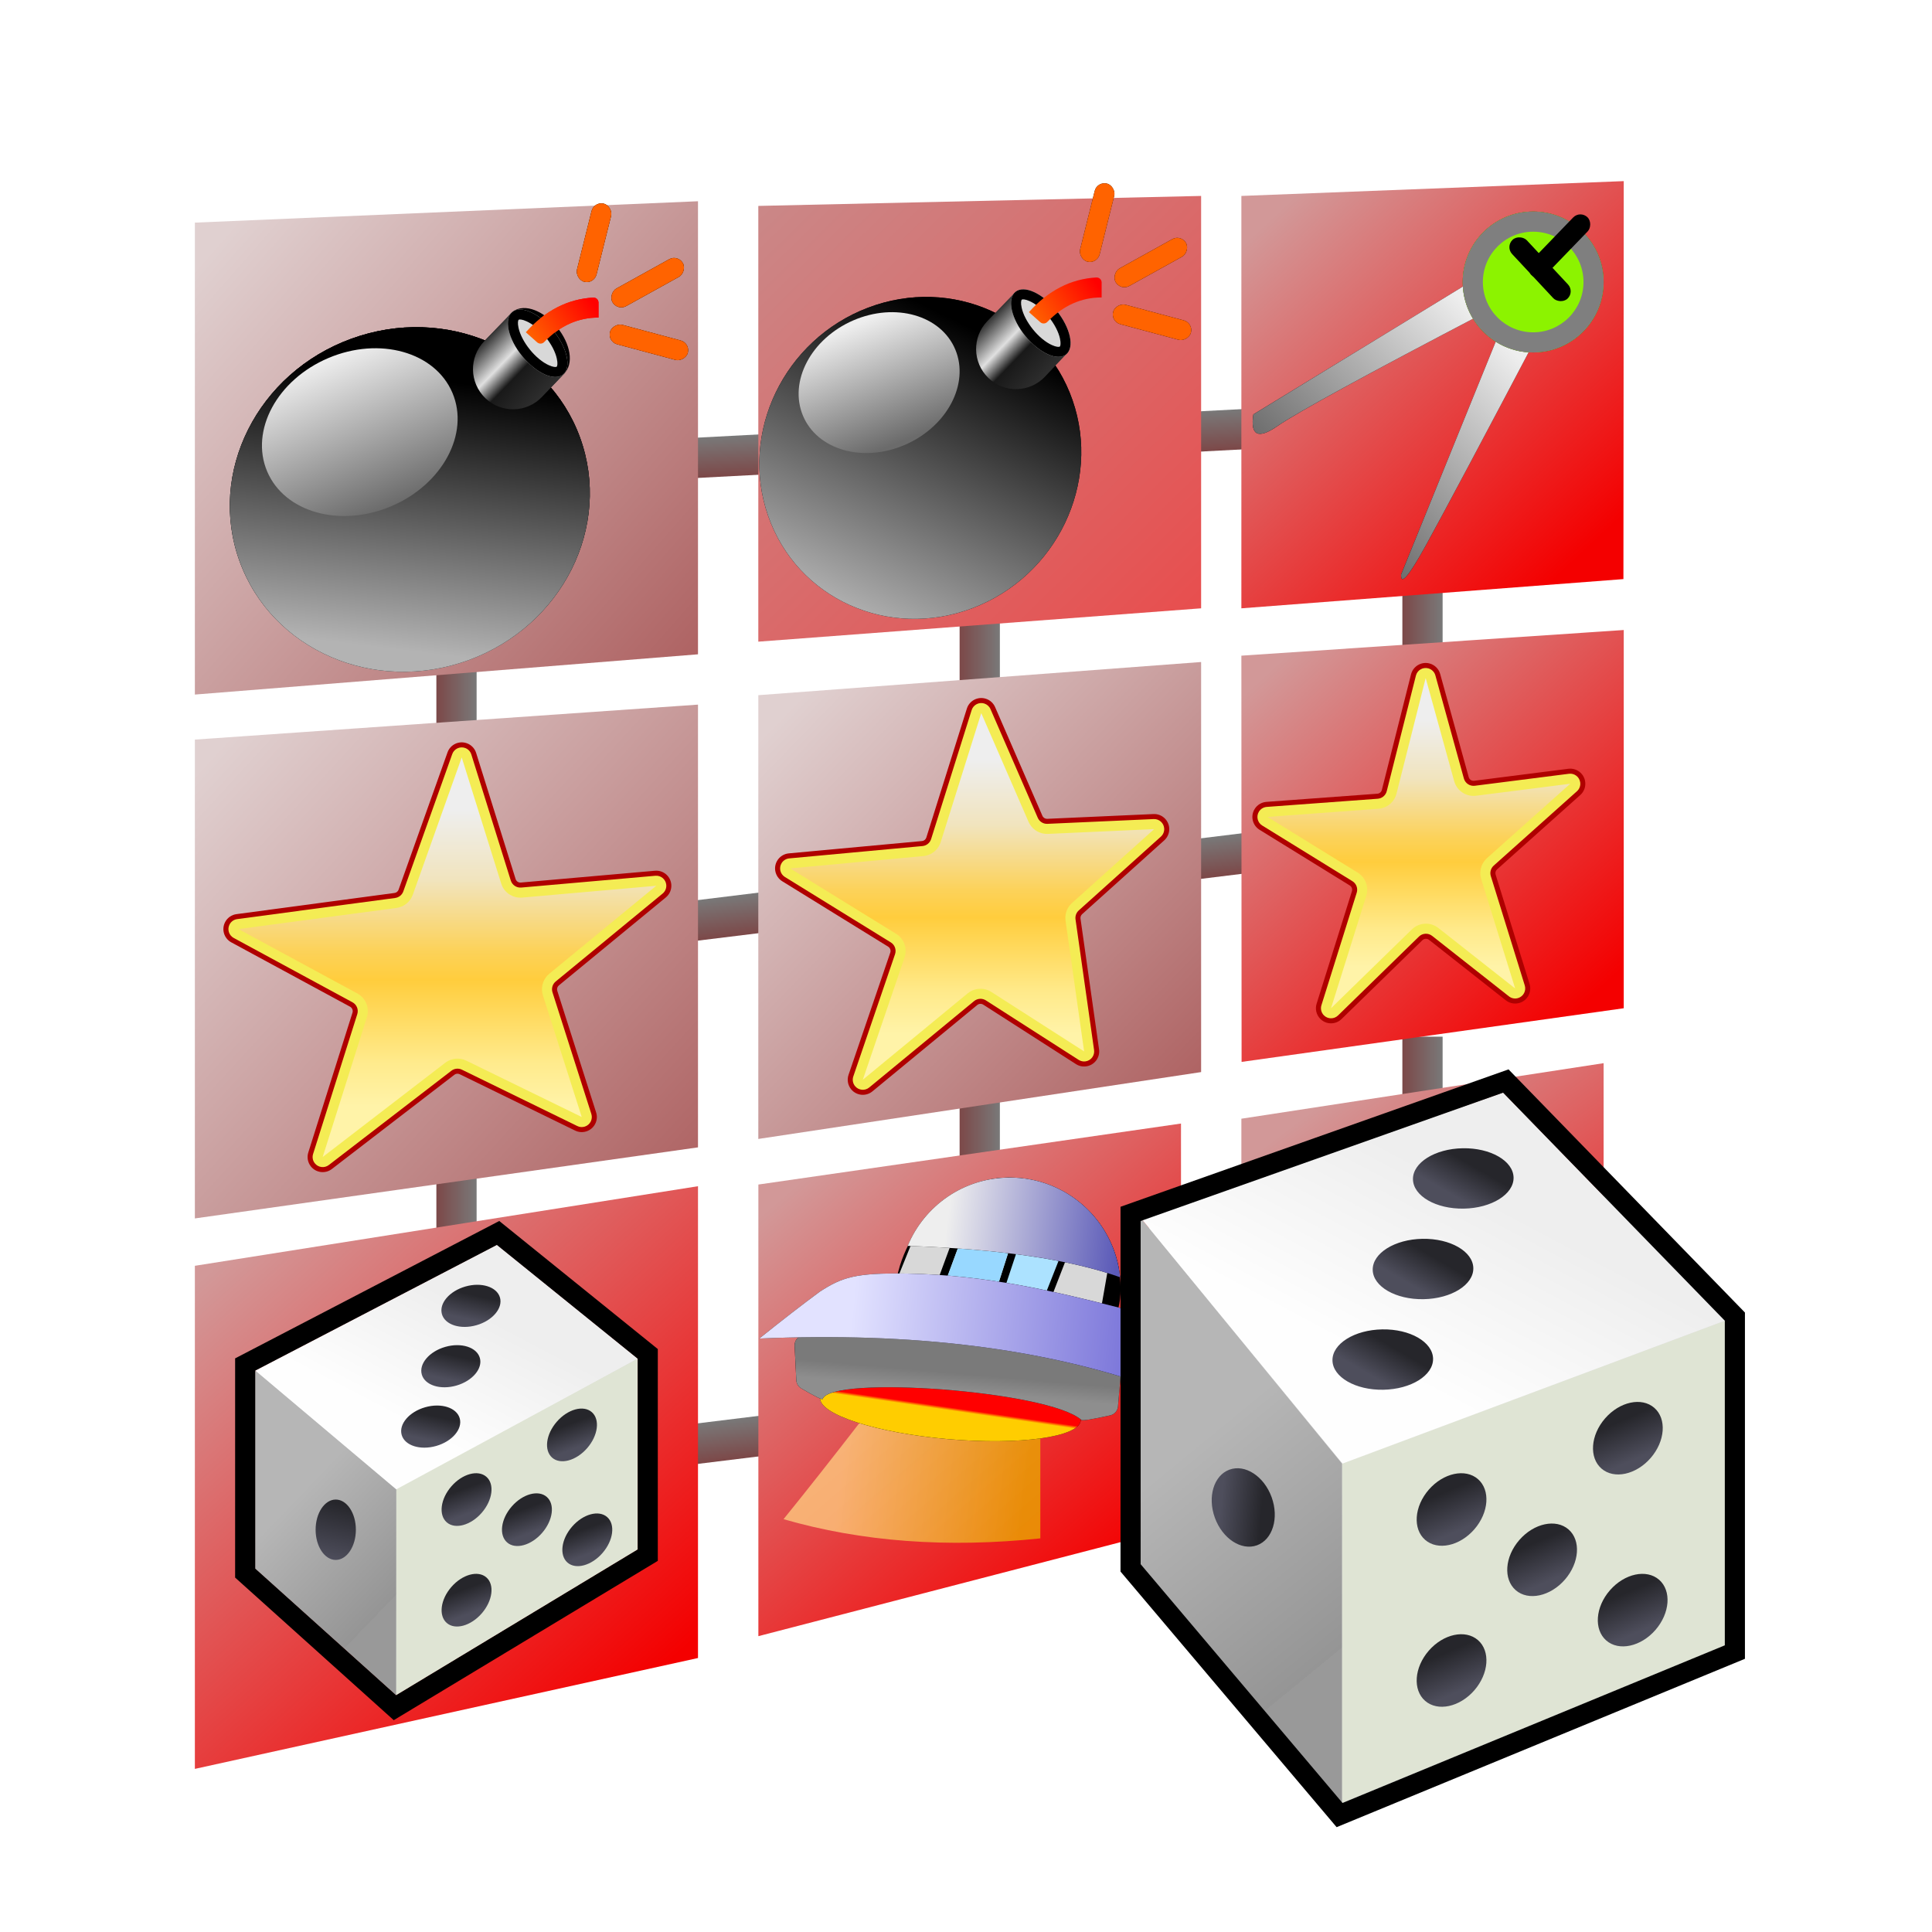 <svg xmlns="http://www.w3.org/2000/svg" width="96" height="96" viewBox="0 0 96 96">
  <defs>
    <filter id="com.apps.jag-a" width="130.9%" height="129.3%" x="-15.4%" y="-14.7%" filterUnits="objectBoundingBox">
      <feOffset dy="2" in="SourceAlpha" result="shadowOffsetOuter1"/>
      <feGaussianBlur in="shadowOffsetOuter1" result="shadowBlurOuter1" stdDeviation="2"/>
      <feColorMatrix in="shadowBlurOuter1" result="shadowMatrixOuter1" values="0 0 0 0 0   0 0 0 0 0   0 0 0 0 0  0 0 0 0.2 0"/>
      <feMerge>
        <feMergeNode in="shadowMatrixOuter1"/>
        <feMergeNode in="SourceGraphic"/>
      </feMerge>
    </filter>
    <linearGradient id="com.apps.jag-b" x1="100%" x2="0%" y1="50%" y2="50%">
      <stop offset="0%" stop-color="#797979"/>
      <stop offset="100%" stop-color="#7C4848"/>
    </linearGradient>
    <linearGradient id="com.apps.jag-c" x1="100%" x2="0%" y1="50%" y2="50%">
      <stop offset="0%" stop-color="#797979"/>
      <stop offset="100%" stop-color="#7C4848"/>
    </linearGradient>
    <linearGradient id="com.apps.jag-d" x1="4.788%" x2="100%" y1="7.787%" y2="90.044%">
      <stop offset="0%" stop-color="#E0D0D0"/>
      <stop offset="100%" stop-color="#AF6464"/>
    </linearGradient>
    <linearGradient id="com.apps.jag-e" x1="6.647%" x2="97.944%" y1="6.09%" y2="91.653%">
      <stop offset="0%" stop-color="#E0D0D0"/>
      <stop offset="100%" stop-color="#AF6464"/>
    </linearGradient>
    <linearGradient id="com.apps.jag-f" x1="12.721%" x2="80.052%" y1="6.808%" y2="92.955%">
      <stop offset="0%" stop-color="#D29898"/>
      <stop offset="100%" stop-color="#F40000"/>
    </linearGradient>
    <linearGradient id="com.apps.jag-g" x1="16.016%" x2="77.396%" y1="6.808%" y2="92.955%">
      <stop offset="0%" stop-color="#D29898"/>
      <stop offset="100%" stop-color="#F40000"/>
    </linearGradient>
    <linearGradient id="com.apps.jag-h" x1="24.337%" x2="70.688%" y1="6.808%" y2="92.955%">
      <stop offset="0%" stop-color="#D29898"/>
      <stop offset="100%" stop-color="#F40000"/>
    </linearGradient>
    <linearGradient id="com.apps.jag-i" x1=".654%" x2="99.346%" y1="0%" y2="100%">
      <stop offset="0%" stop-color="#CA8888"/>
      <stop offset="100%" stop-color="#E94C4C"/>
    </linearGradient>
    <linearGradient id="com.apps.jag-j" x1="11.03%" x2="93.097%" y1="6.09%" y2="91.653%">
      <stop offset="0%" stop-color="#E0D0D0"/>
      <stop offset="100%" stop-color="#AF6464"/>
    </linearGradient>
    <linearGradient id="com.apps.jag-k" x1="9.942%" x2="82.291%" y1="6.808%" y2="92.955%">
      <stop offset="0%" stop-color="#D29898"/>
      <stop offset="100%" stop-color="#F40000"/>
    </linearGradient>
    <linearGradient id="com.apps.jag-l" x1="10.806%" x2="81.595%" y1="6.808%" y2="92.955%">
      <stop offset="0%" stop-color="#D29898"/>
      <stop offset="100%" stop-color="#F40000"/>
    </linearGradient>
    <linearGradient id="com.apps.jag-m" x1="50%" x2="50%" y1="15.084%" y2="85.224%">
      <stop offset="0%" stop-color="#EEE"/>
      <stop offset="23.574%" stop-color="#F1E4BE"/>
      <stop offset="47.385%" stop-color="#FCD25A"/>
      <stop offset="57.47%" stop-color="#FFCD3D"/>
      <stop offset="84.916%" stop-color="#FFEA8B"/>
      <stop offset="100%" stop-color="#FFF3A8"/>
    </linearGradient>
    <linearGradient id="com.apps.jag-n" x1="50%" x2="50%" y1="15.084%" y2="85.224%">
      <stop offset="0%" stop-color="#EEE"/>
      <stop offset="23.574%" stop-color="#F1E4BE"/>
      <stop offset="47.385%" stop-color="#FCD25A"/>
      <stop offset="57.47%" stop-color="#FFCD3D"/>
      <stop offset="84.916%" stop-color="#FFEA8B"/>
      <stop offset="100%" stop-color="#FFF3A8"/>
    </linearGradient>
    <linearGradient id="com.apps.jag-o" x1="50%" x2="50%" y1="15.084%" y2="85.224%">
      <stop offset="0%" stop-color="#EEE"/>
      <stop offset="23.574%" stop-color="#F1E4BE"/>
      <stop offset="47.385%" stop-color="#FCD25A"/>
      <stop offset="57.47%" stop-color="#FFCD3D"/>
      <stop offset="84.916%" stop-color="#FFEA8B"/>
      <stop offset="100%" stop-color="#FFF3A8"/>
    </linearGradient>
    <linearGradient id="com.apps.jag-p" x1="67.966%" x2="30.549%" y1="19.882%" y2="88.882%">
      <stop offset="0%"/>
      <stop offset="100%" stop-color="#B3B3B3"/>
    </linearGradient>
    <linearGradient id="com.apps.jag-q" x1="50%" x2="50%" y1="0%" y2="100%">
      <stop offset="0%" stop-color="#EEE"/>
      <stop offset="100%" stop-color="#6B6B6B"/>
    </linearGradient>
    <linearGradient id="com.apps.jag-r" x1="100%" x2="0%" y1="50%" y2="50%">
      <stop offset="0%" stop-color="#2E2E2E"/>
      <stop offset="41.335%" stop-color="#191919"/>
      <stop offset="64.582%" stop-color="#E0E0E0"/>
      <stop offset="100%" stop-color="#323232"/>
    </linearGradient>
    <linearGradient id="com.apps.jag-s" x1="100%" x2="0%" y1="28.033%" y2="71.967%">
      <stop offset="0%" stop-color="red"/>
      <stop offset="100%" stop-color="#FF6100"/>
    </linearGradient>
    <linearGradient id="com.apps.jag-t" x1="67.966%" x2="30.549%" y1="16.235%" y2="93.591%">
      <stop offset="0%"/>
      <stop offset="100%" stop-color="#B3B3B3"/>
    </linearGradient>
    <linearGradient id="com.apps.jag-u" x1="34.371%" x2="65.629%" y1="14.762%" y2="85.238%">
      <stop offset="0%" stop-color="#EEE"/>
      <stop offset="100%" stop-color="#6B6B6B"/>
    </linearGradient>
    <linearGradient id="com.apps.jag-v" x1="100%" x2="0%" y1="50%" y2="50%">
      <stop offset="0%" stop-color="#2E2E2E"/>
      <stop offset="41.335%" stop-color="#191919"/>
      <stop offset="64.582%" stop-color="#E0E0E0"/>
      <stop offset="100%" stop-color="#323232"/>
    </linearGradient>
    <linearGradient id="com.apps.jag-w" x1="66.702%" x2="36.78%" y1="34.049%" y2="70.585%">
      <stop offset="0%" stop-color="#EEE"/>
      <stop offset="100%" stop-color="#FEFEFE"/>
    </linearGradient>
    <linearGradient id="com.apps.jag-x" x1="40.565%" x2="63.805%" y1="33.795%" y2="85.295%">
      <stop offset="0%" stop-color="#B6B6B6"/>
      <stop offset="100%" stop-color="#959595"/>
      <stop offset="100%" stop-color="#999"/>
    </linearGradient>
    <linearGradient id="com.apps.jag-y" x1="56.343%" x2="41.142%" y1="5.309%" y2="100%">
      <stop offset="0%" stop-color="#26262B"/>
      <stop offset="100%" stop-color="#4E4E5C"/>
    </linearGradient>
    <linearGradient id="com.apps.jag-z" x1="64.271%" x2="30.069%" y1="30.137%" y2="72.222%">
      <stop offset="0%" stop-color="#26262B"/>
      <stop offset="100%" stop-color="#4E4E5C"/>
    </linearGradient>
    <linearGradient id="com.apps.jag-A" x1="94.817%" x2="21.782%" y1="50%" y2="45.481%">
      <stop offset="0%" stop-color="#E8B100" stop-opacity=".746"/>
      <stop offset="100%" stop-color="#FFD282" stop-opacity=".75"/>
    </linearGradient>
    <linearGradient id="com.apps.jag-B" x1="51.201%" x2="50%" y1="47.604%" y2="52.381%">
      <stop offset="0%" stop-color="red"/>
      <stop offset="100%" stop-color="#FFCD00"/>
    </linearGradient>
    <linearGradient id="com.apps.jag-C" x1="50%" x2="50%" y1="50%" y2="72.82%">
      <stop offset="0%" stop-color="#7A7A7A"/>
      <stop offset="100%" stop-color="#8E8E8E"/>
    </linearGradient>
    <linearGradient id="com.apps.jag-D" x1="18.735%" x2="83.808%" y1="48.195%" y2="50%">
      <stop offset="0%" stop-color="#E2E2FF"/>
      <stop offset="100%" stop-color="#6F69D5"/>
    </linearGradient>
    <linearGradient id="com.apps.jag-E" x1="18.298%" x2="100%" y1="50%" y2="54.815%">
      <stop offset="0%" stop-color="#EEE"/>
      <stop offset="100%" stop-color="#5B5AB8"/>
    </linearGradient>
    <linearGradient id="com.apps.jag-F" x1="44.08%" x2="58.662%" y1="33.795%" y2="85.295%">
      <stop offset="0%" stop-color="#B6B6B6"/>
      <stop offset="100%" stop-color="#959595"/>
      <stop offset="100%" stop-color="#999"/>
    </linearGradient>
    <linearGradient id="com.apps.jag-G" x1="66.702%" x2="36.78%" y1="34.379%" y2="70.158%">
      <stop offset="0%" stop-color="#EEE"/>
      <stop offset="100%" stop-color="#FEFEFE"/>
    </linearGradient>
    <linearGradient id="com.apps.jag-H" x1="64.271%" x2="30.069%" y1="24.861%" y2="78.125%">
      <stop offset="0%" stop-color="#26262B"/>
      <stop offset="100%" stop-color="#4E4E5C"/>
    </linearGradient>
    <linearGradient id="com.apps.jag-I" x1="64.271%" x2="30.069%" y1="33.911%" y2="68%">
      <stop offset="0%" stop-color="#26262B"/>
      <stop offset="100%" stop-color="#4E4E5C"/>
    </linearGradient>
    <linearGradient id="com.apps.jag-J" x1="79.343%" x2="15.65%" y1="15.448%" y2="80.149%">
      <stop offset="0%" stop-color="#EEE"/>
      <stop offset="100%" stop-color="#5B5B5B"/>
    </linearGradient>
  </defs>
  <g fill="none" fill-rule="evenodd" filter="url(#com.apps.jag-a)" transform="translate(9 7)">
    <rect width="2" height="5" x="12.683" y="23.512" fill="url(#com.apps.jag-b)" fill-rule="nonzero"/>
    <rect width="2" height="5" x="12.683" y="48.512" fill="url(#com.apps.jag-b)" fill-rule="nonzero"/>
    <rect width="2" height="31" x="38.683" y="-2.488" fill="url(#com.apps.jag-c)" fill-rule="nonzero" transform="rotate(-93 39.683 13.012)"/>
    <rect width="2" height="31" x="38.683" y="19.512" fill="url(#com.apps.jag-c)" fill-rule="nonzero" transform="rotate(-97 39.683 35.012)"/>
    <rect width="2" height="31" x="38.683" y="45.512" fill="url(#com.apps.jag-c)" fill-rule="nonzero" transform="rotate(-97 39.683 61.012)"/>
    <rect width="2" height="5" x="38.683" y="20.512" fill="url(#com.apps.jag-b)" fill-rule="nonzero"/>
    <rect width="2" height="5" x="60.683" y="19.512" fill="url(#com.apps.jag-b)" fill-rule="nonzero"/>
    <rect width="2" height="5" x="38.683" y="44.512" fill="url(#com.apps.jag-b)" fill-rule="nonzero"/>
    <rect width="2" height="5" x="60.683" y="42.512" fill="url(#com.apps.jag-b)" fill-rule="nonzero"/>
    <polygon fill="url(#com.apps.jag-d)" fill-rule="nonzero" points=".683 2.062 .683 25.512 25.683 23.512 25.683 1"/>
    <polygon fill="url(#com.apps.jag-e)" fill-rule="nonzero" points=".683 27.75 .683 51.543 25.683 48.012 25.683 26.012"/>
    <polygon fill="url(#com.apps.jag-f)" fill-rule="nonzero" points=".683 53.897 .683 78.895 25.683 73.386 25.683 49.942"/>
    <polygon fill="url(#com.apps.jag-g)" fill-rule="nonzero" points="28.683 49.859 28.683 72.3 49.683 66.849 49.683 46.828"/>
    <polygon fill="url(#com.apps.jag-h)" fill-rule="nonzero" points="52.683 46.588 52.683 68.953 70.683 63.849 70.683 43.828"/>
    <polygon fill="url(#com.apps.jag-i)" fill-rule="nonzero" points="28.68 1.232 28.68 22.884 50.683 21.227 50.683 .736"/>
    <polygon fill="url(#com.apps.jag-j)" fill-rule="nonzero" points="28.68 25.543 28.68 47.594 50.683 44.271 50.683 23.895"/>
    <polygon fill="url(#com.apps.jag-k)" fill-rule="nonzero" points="52.683 .736 52.683 21.227 71.667 19.775 71.683 0"/>
    <polygon fill="url(#com.apps.jag-l)" fill-rule="nonzero" points="52.683 23.58 52.694 43.765 71.683 41.099 71.683 22.305"/>
    <g transform="translate(2.1 27.887)">
      <g transform="translate(.25 .25)">
        <path fill="#000" fill-rule="nonzero" d="M11.078,16.068 L4.989,20.752 C4.77,20.92 4.456,20.879 4.288,20.66 C4.188,20.531 4.158,20.361 4.207,20.205 L6.403,13.256 C6.476,13.028 6.375,12.78 6.165,12.666 L0.262,9.468 C0.019,9.337 -0.071,9.033 0.06,8.791 C0.137,8.65 0.275,8.554 0.434,8.533 L8.287,7.482 C8.472,7.457 8.628,7.331 8.691,7.154 L11.122,0.332 C11.215,0.072 11.501,-0.064 11.761,0.029 C11.909,0.082 12.023,0.201 12.07,0.351 L14.031,6.617 C14.101,6.841 14.318,6.986 14.552,6.965 L21.215,6.379 C21.49,6.354 21.733,6.558 21.757,6.833 C21.771,6.997 21.704,7.158 21.576,7.263 L16.262,11.633 C16.104,11.763 16.041,11.977 16.103,12.172 L18.033,18.215 C18.117,18.478 17.972,18.759 17.709,18.843 C17.586,18.882 17.453,18.873 17.338,18.816 L11.602,16.015 C11.431,15.932 11.228,15.952 11.078,16.068 Z"/>
        <path fill="url(#com.apps.jag-m)" d="M11.078,16.068 L4.989,20.752 C4.77,20.92 4.456,20.879 4.288,20.66 C4.188,20.531 4.158,20.361 4.207,20.205 L6.403,13.256 C6.476,13.028 6.375,12.78 6.165,12.666 L0.262,9.468 C0.019,9.337 -0.071,9.033 0.06,8.791 C0.137,8.65 0.275,8.554 0.434,8.533 L8.287,7.482 C8.472,7.457 8.628,7.331 8.691,7.154 L11.122,0.332 C11.215,0.072 11.501,-0.064 11.761,0.029 C11.909,0.082 12.023,0.201 12.07,0.351 L14.031,6.617 C14.101,6.841 14.318,6.986 14.552,6.965 L21.215,6.379 C21.49,6.354 21.733,6.558 21.757,6.833 C21.771,6.997 21.704,7.158 21.576,7.263 L16.262,11.633 C16.104,11.763 16.041,11.977 16.103,12.172 L18.033,18.215 C18.117,18.478 17.972,18.759 17.709,18.843 C17.586,18.882 17.453,18.873 17.338,18.816 L11.602,16.015 C11.431,15.932 11.228,15.952 11.078,16.068 Z"/>
      </g>
      <path fill="#AF0000" fill-rule="nonzero" d="M11.137,0.498 L8.706,7.32 C8.674,7.408 8.596,7.472 8.503,7.484 L0.651,8.536 C0.413,8.567 0.205,8.711 0.091,8.922 C-0.107,9.286 0.029,9.741 0.393,9.938 L6.296,13.136 C6.401,13.193 6.451,13.317 6.415,13.431 L4.219,20.379 C4.145,20.613 4.19,20.868 4.34,21.063 C4.592,21.391 5.063,21.452 5.391,21.2 L11.48,16.516 C11.555,16.458 11.657,16.448 11.742,16.49 L17.478,19.291 C17.652,19.376 17.851,19.39 18.035,19.331 C18.43,19.205 18.648,18.783 18.521,18.389 L16.591,12.346 C16.56,12.248 16.592,12.141 16.671,12.076 L21.985,7.706 C22.176,7.549 22.278,7.307 22.256,7.061 C22.22,6.648 21.856,6.343 21.443,6.38 L14.78,6.966 C14.663,6.977 14.555,6.904 14.52,6.792 L12.559,0.526 C12.489,0.301 12.317,0.123 12.095,0.044 C11.705,-0.095 11.276,0.108 11.137,0.498 Z M11.927,0.515 C12.001,0.541 12.058,0.601 12.082,0.676 L14.043,6.941 C14.148,7.278 14.473,7.495 14.824,7.465 L21.487,6.878 C21.625,6.866 21.746,6.967 21.758,7.105 C21.765,7.187 21.731,7.267 21.668,7.32 L16.353,11.69 C16.116,11.885 16.022,12.205 16.115,12.498 L18.045,18.541 C18.087,18.672 18.015,18.813 17.883,18.855 C17.822,18.875 17.755,18.87 17.697,18.842 L11.962,16.041 C11.706,15.916 11.401,15.946 11.175,16.12 L5.087,20.804 C4.977,20.888 4.82,20.867 4.736,20.758 C4.686,20.693 4.671,20.608 4.696,20.53 L6.892,13.582 C7,13.239 6.85,12.868 6.534,12.696 L0.631,9.499 C0.51,9.433 0.465,9.281 0.53,9.16 C0.568,9.09 0.638,9.042 0.717,9.031 L8.57,7.98 C8.848,7.942 9.082,7.753 9.177,7.488 L11.608,0.666 C11.654,0.536 11.797,0.468 11.927,0.515 Z"/>
      <path fill="#F4EC54" fill-rule="nonzero" d="M12.011,0.279 C12.159,0.332 12.273,0.451 12.32,0.601 L14.281,6.867 C14.351,7.091 14.568,7.236 14.802,7.215 L21.465,6.629 C21.74,6.604 21.983,6.808 22.007,7.083 C22.021,7.247 21.954,7.408 21.826,7.513 L16.512,11.883 C16.354,12.013 16.291,12.227 16.353,12.422 L18.283,18.465 C18.367,18.728 18.222,19.009 17.959,19.093 C17.836,19.132 17.703,19.123 17.588,19.066 L11.852,16.265 C11.681,16.182 11.478,16.202 11.328,16.318 L5.239,21.002 C5.02,21.17 4.706,21.129 4.538,20.91 C4.438,20.781 4.408,20.611 4.457,20.455 L6.653,13.506 C6.726,13.278 6.625,13.03 6.415,12.916 L0.512,9.719 C0.269,9.587 0.179,9.284 0.311,9.041 C0.387,8.9 0.525,8.805 0.684,8.783 L8.537,7.732 C8.722,7.707 8.878,7.581 8.941,7.404 L11.372,0.582 C11.465,0.322 11.751,0.187 12.011,0.279 Z M11.843,0.75 L9.412,7.572 C9.3,7.886 9.041,8.12 8.724,8.204 L8.603,8.228 L0.75,9.279 L6.653,12.476 C7.039,12.686 7.24,13.119 7.159,13.542 L7.13,13.657 L4.934,20.605 L11.023,15.922 C11.29,15.716 11.641,15.661 11.955,15.768 L12.071,15.816 L17.807,18.617 L15.877,12.574 C15.765,12.223 15.856,11.842 16.105,11.58 L16.194,11.497 L21.509,7.127 L14.846,7.714 C14.417,7.751 14.017,7.511 13.845,7.125 L13.804,7.016 L11.843,0.75 Z"/>
    </g>
    <g transform="translate(29.513 25.684)">
      <g transform="translate(.25 .25)">
        <path fill="#000" fill-rule="nonzero" d="M9.639,14.81 L4.428,19.103 C4.215,19.278 3.9,19.248 3.724,19.035 C3.614,18.901 3.581,18.72 3.637,18.555 L5.711,12.48 C5.786,12.259 5.699,12.015 5.501,11.893 L0.237,8.642 C0.002,8.497 -0.07,8.189 0.075,7.954 C0.157,7.82 0.298,7.733 0.454,7.719 L7.074,7.106 C7.274,7.087 7.444,6.95 7.504,6.758 L9.518,0.35 C9.601,0.087 9.882,-0.06 10.145,0.023 C10.283,0.067 10.396,0.168 10.454,0.301 L12.803,5.702 C12.886,5.892 13.077,6.012 13.284,6.002 L18.564,5.765 C18.84,5.753 19.073,5.967 19.086,6.242 C19.092,6.392 19.032,6.537 18.921,6.637 L14.84,10.305 C14.716,10.417 14.656,10.582 14.679,10.747 L15.601,17.239 C15.64,17.513 15.45,17.766 15.176,17.805 C15.058,17.822 14.937,17.795 14.836,17.731 L10.226,14.775 C10.044,14.658 9.806,14.672 9.639,14.81 Z"/>
        <path fill="url(#com.apps.jag-n)" d="M9.639,14.81 L4.428,19.103 C4.215,19.278 3.9,19.248 3.724,19.035 C3.614,18.901 3.581,18.72 3.637,18.555 L5.711,12.48 C5.786,12.259 5.699,12.015 5.501,11.893 L0.237,8.642 C0.002,8.497 -0.07,8.189 0.075,7.954 C0.157,7.82 0.298,7.733 0.454,7.719 L7.074,7.106 C7.274,7.087 7.444,6.95 7.504,6.758 L9.518,0.35 C9.601,0.087 9.882,-0.06 10.145,0.023 C10.283,0.067 10.396,0.168 10.454,0.301 L12.803,5.702 C12.886,5.892 13.077,6.012 13.284,6.002 L18.564,5.765 C18.84,5.753 19.073,5.967 19.086,6.242 C19.092,6.392 19.032,6.537 18.921,6.637 L14.84,10.305 C14.716,10.417 14.656,10.582 14.679,10.747 L15.601,17.239 C15.64,17.513 15.45,17.766 15.176,17.805 C15.058,17.822 14.937,17.795 14.836,17.731 L10.226,14.775 C10.044,14.658 9.806,14.672 9.639,14.81 Z"/>
      </g>
      <path fill="#AF0000" fill-rule="nonzero" d="M9.53,0.525 L7.516,6.933 C7.486,7.029 7.401,7.098 7.301,7.107 L0.681,7.72 C0.446,7.742 0.236,7.872 0.112,8.073 C-0.106,8.425 0.004,8.887 0.356,9.105 L5.619,12.355 C5.719,12.417 5.762,12.539 5.725,12.649 L3.65,18.725 C3.566,18.971 3.616,19.243 3.781,19.444 C4.045,19.764 4.517,19.809 4.837,19.546 L10.048,15.253 C10.131,15.184 10.25,15.177 10.341,15.235 L14.951,18.191 C15.102,18.288 15.283,18.328 15.461,18.302 C15.871,18.244 16.157,17.865 16.098,17.454 L15.177,10.962 C15.165,10.88 15.195,10.797 15.257,10.741 L19.338,7.073 C19.505,6.923 19.596,6.706 19.586,6.481 C19.567,6.067 19.216,5.747 18.803,5.766 L13.523,6.003 C13.42,6.007 13.324,5.948 13.283,5.853 L10.933,0.451 C10.846,0.252 10.678,0.1 10.47,0.035 C10.075,-0.089 9.654,0.13 9.53,0.525 Z M10.32,0.512 C10.389,0.533 10.446,0.584 10.475,0.65 L12.824,6.052 C12.948,6.337 13.235,6.516 13.546,6.502 L18.825,6.265 C18.963,6.259 19.08,6.366 19.086,6.504 C19.089,6.578 19.059,6.651 19.003,6.701 L14.923,10.369 C14.737,10.537 14.646,10.785 14.682,11.033 L15.603,17.525 C15.623,17.661 15.528,17.788 15.391,17.807 C15.332,17.816 15.271,17.803 15.221,17.77 L10.611,14.814 C10.337,14.639 9.981,14.66 9.73,14.867 L4.519,19.16 C4.413,19.248 4.255,19.233 4.167,19.126 C4.112,19.059 4.095,18.968 4.124,18.886 L6.198,12.81 C6.311,12.479 6.18,12.114 5.882,11.93 L0.619,8.679 C0.501,8.607 0.465,8.453 0.537,8.335 C0.579,8.268 0.649,8.225 0.727,8.218 L7.347,7.605 C7.648,7.577 7.902,7.371 7.993,7.083 L10.007,0.675 C10.042,0.562 10.15,0.492 10.264,0.501 L10.32,0.512 Z"/>
      <path fill="#F4EC54" fill-rule="nonzero" d="M10.395,0.273 C10.533,0.317 10.646,0.418 10.704,0.551 L13.053,5.952 C13.136,6.142 13.327,6.262 13.534,6.252 L18.814,6.015 C19.09,6.003 19.323,6.217 19.336,6.492 C19.342,6.642 19.282,6.787 19.171,6.887 L15.09,10.555 C14.966,10.667 14.906,10.833 14.929,10.998 L15.851,17.49 C15.89,17.763 15.7,18.016 15.426,18.055 C15.308,18.072 15.187,18.045 15.086,17.981 L10.476,15.025 C10.294,14.908 10.056,14.922 9.889,15.06 L4.678,19.353 C4.465,19.528 4.15,19.498 3.974,19.285 C3.864,19.151 3.831,18.97 3.887,18.805 L5.961,12.73 C6.036,12.509 5.949,12.265 5.751,12.143 L0.487,8.892 C0.252,8.747 0.18,8.439 0.325,8.204 C0.407,8.07 0.548,7.983 0.704,7.969 L7.324,7.356 C7.524,7.337 7.694,7.2 7.754,7.008 L9.768,0.6 C9.851,0.337 10.132,0.19 10.395,0.273 Z M10.245,0.75 L8.231,7.158 C8.123,7.504 7.837,7.761 7.488,7.836 L7.37,7.854 L0.75,8.467 L6.013,11.717 C6.377,11.942 6.554,12.37 6.465,12.78 L6.434,12.891 L4.36,18.967 L9.571,14.674 C9.872,14.425 10.287,14.378 10.634,14.542 L10.746,14.604 L15.356,17.56 L14.434,11.068 C14.393,10.779 14.48,10.489 14.669,10.272 L14.756,10.184 L18.836,6.515 L13.557,6.752 C13.184,6.769 12.837,6.577 12.651,6.261 L12.595,6.152 L10.245,0.75 Z"/>
    </g>
    <g transform="translate(53.48 24.192)">
      <path fill="#000" fill-rule="nonzero" d="M8.024,13.347 L4.006,17.265 C3.808,17.457 3.492,17.453 3.299,17.256 C3.171,17.124 3.125,16.932 3.18,16.757 L4.934,11.168 C5.002,10.95 4.914,10.713 4.719,10.593 L0.237,7.827 C0.002,7.682 -0.07,7.374 0.075,7.139 C0.159,7.002 0.303,6.914 0.463,6.902 L5.978,6.496 C6.193,6.48 6.374,6.329 6.426,6.12 L7.875,0.378 C7.943,0.11 8.215,-0.052 8.482,0.015 C8.657,0.059 8.794,0.194 8.842,0.367 L10.259,5.489 C10.325,5.729 10.557,5.884 10.804,5.852 L15.48,5.256 C15.754,5.221 16.005,5.415 16.04,5.689 C16.06,5.852 16,6.015 15.877,6.125 L11.742,9.819 C11.596,9.949 11.54,10.153 11.598,10.34 L13.284,15.775 C13.366,16.039 13.219,16.319 12.955,16.401 C12.798,16.45 12.627,16.418 12.497,16.316 L8.682,13.312 C8.485,13.157 8.204,13.172 8.024,13.347 Z"/>
      <path fill="url(#com.apps.jag-o)" d="M8.024,13.347 L4.006,17.265 C3.808,17.457 3.492,17.453 3.299,17.256 C3.171,17.124 3.125,16.932 3.18,16.757 L4.934,11.168 C5.002,10.95 4.914,10.713 4.719,10.593 L0.237,7.827 C0.002,7.682 -0.07,7.374 0.075,7.139 C0.159,7.002 0.303,6.914 0.463,6.902 L5.978,6.496 C6.193,6.48 6.374,6.329 6.426,6.12 L7.875,0.378 C7.943,0.11 8.215,-0.052 8.482,0.015 C8.657,0.059 8.794,0.194 8.842,0.367 L10.259,5.489 C10.325,5.729 10.557,5.884 10.804,5.852 L15.48,5.256 C15.754,5.221 16.005,5.415 16.04,5.689 C16.06,5.852 16,6.015 15.877,6.125 L11.742,9.819 C11.596,9.949 11.54,10.153 11.598,10.34 L13.284,15.775 C13.366,16.039 13.219,16.319 12.955,16.401 C12.798,16.45 12.627,16.418 12.497,16.316 L8.682,13.312 C8.485,13.157 8.204,13.172 8.024,13.347 Z"/>
    </g>
    <path fill="#AF0000" fill-rule="nonzero" d="M61.113,24.509 L59.664,30.251 C59.638,30.356 59.548,30.431 59.44,30.439 L53.926,30.845 C53.686,30.863 53.469,30.995 53.342,31.2 C53.125,31.552 53.234,32.014 53.587,32.232 L58.069,34.998 C58.166,35.058 58.21,35.176 58.176,35.285 L56.422,40.874 C56.339,41.138 56.408,41.425 56.601,41.623 C56.89,41.919 57.365,41.925 57.661,41.636 L61.679,37.718 C61.769,37.63 61.91,37.623 62.008,37.701 L65.823,40.705 C66.017,40.858 66.274,40.905 66.51,40.832 C66.905,40.709 67.126,40.289 67.004,39.893 L65.317,34.458 C65.288,34.365 65.316,34.263 65.389,34.198 L69.524,30.504 C69.708,30.339 69.799,30.095 69.768,29.85 C69.716,29.439 69.34,29.148 68.929,29.2 L64.253,29.796 C64.129,29.812 64.013,29.735 63.98,29.615 L62.563,24.493 C62.492,24.233 62.286,24.031 62.024,23.965 C61.623,23.864 61.215,24.107 61.113,24.509 Z M61.902,24.45 C61.989,24.472 62.058,24.539 62.082,24.626 L63.498,29.748 C63.598,30.108 63.946,30.34 64.316,30.292 L68.993,29.696 C69.13,29.679 69.255,29.776 69.272,29.913 C69.283,29.994 69.252,30.076 69.191,30.131 L65.056,33.825 C64.837,34.02 64.753,34.326 64.84,34.606 L66.526,40.041 C66.567,40.173 66.493,40.313 66.361,40.354 C66.283,40.379 66.197,40.363 66.133,40.312 L62.318,37.308 C62.022,37.075 61.599,37.097 61.33,37.36 L57.312,41.278 C57.213,41.374 57.055,41.372 56.959,41.273 C56.894,41.208 56.872,41.112 56.899,41.024 L58.653,35.435 C58.756,35.108 58.623,34.752 58.331,34.572 L53.849,31.806 C53.732,31.734 53.695,31.58 53.768,31.462 C53.81,31.394 53.882,31.35 53.962,31.344 L59.477,30.938 C59.799,30.914 60.07,30.687 60.149,30.373 L61.598,24.631 C61.632,24.497 61.768,24.416 61.902,24.45 Z"/>
    <path fill="#F4EC54" fill-rule="nonzero" d="M61.963,24.208 C62.137,24.252 62.275,24.386 62.323,24.559 L63.739,29.682 C63.805,29.921 64.038,30.076 64.284,30.044 L68.961,29.448 C69.235,29.413 69.485,29.607 69.52,29.881 C69.541,30.044 69.48,30.208 69.357,30.317 L65.223,34.011 C65.077,34.142 65.02,34.345 65.078,34.532 L66.765,39.967 C66.847,40.231 66.699,40.511 66.435,40.593 C66.278,40.642 66.107,40.61 65.978,40.508 L62.163,37.504 C61.966,37.349 61.684,37.364 61.505,37.539 L57.487,41.457 C57.289,41.65 56.972,41.646 56.78,41.448 C56.651,41.316 56.606,41.125 56.661,40.949 L58.414,35.36 C58.483,35.142 58.395,34.905 58.2,34.785 L53.718,32.019 C53.483,31.874 53.41,31.566 53.555,31.331 C53.639,31.194 53.784,31.107 53.944,31.095 L59.459,30.689 C59.674,30.673 59.854,30.521 59.907,30.312 L61.356,24.57 C61.423,24.302 61.695,24.14 61.963,24.208 Z M61.841,24.692 L60.392,30.435 C60.296,30.814 59.989,31.1 59.611,31.172 L59.496,31.187 L53.981,31.593 L58.463,34.36 C58.816,34.578 58.995,34.989 58.921,35.39 L58.891,35.51 L57.138,41.099 L61.155,37.181 C61.485,36.86 61.986,36.808 62.37,37.041 L62.472,37.111 L66.287,40.116 L64.601,34.68 C64.498,34.348 64.576,33.989 64.799,33.731 L64.89,33.638 L69.024,29.944 L64.348,30.54 C63.892,30.598 63.461,30.34 63.294,29.922 L63.257,29.815 L61.841,24.692 Z"/>
    <g fill-rule="nonzero" transform="translate(0 1)">
      <ellipse cx="11.364" cy="14.819" fill="url(#com.apps.jag-p)" rx="9" ry="8.5" transform="rotate(-20 11.364 14.819)"/>
      <ellipse cx="8.878" cy="11.473" fill="url(#com.apps.jag-q)" rx="5" ry="4" transform="rotate(-23 8.878 11.473)"/>
      <path fill="url(#com.apps.jag-r)" d="M14.504,6.337 L18.481,6.676 L18.491,8.337 C18.498,9.435 17.614,10.331 16.516,10.337 C16.512,10.337 16.508,10.337 16.504,10.337 C15.399,10.337 14.504,9.442 14.504,8.337 L14.504,6.337 L14.504,6.337 Z" transform="rotate(44 16.498 8.337)"/>
      <ellipse cx="17.717" cy="7.055" fill="#D8D8D8" stroke="#000" stroke-width=".5" rx="1" ry="1.75" transform="rotate(-39 17.717 7.055)"/>
      <path fill="url(#com.apps.jag-s)" d="M20.74,5.037 L20.74,5.78 L20.74,5.78 C19.728,5.78 18.836,6.177 18.043,6.993 C17.95,7.094 17.793,7.101 17.69,7.01 L17.128,6.51 L17.128,6.51 C18.082,5.437 19.208,4.855 20.483,4.787 C20.621,4.783 20.736,4.892 20.74,5.03 C20.74,5.033 20.74,5.035 20.74,5.037 Z"/>
      <rect width="1" height="4" x="20.018" y=".062" fill="#FF6300" rx=".5" transform="rotate(14 20.518 2.062)"/>
      <rect width="1" height="4" x="22.683" y="2.045" fill="#FF6300" rx=".5" transform="rotate(61 23.183 4.045)"/>
      <rect width="1" height="4" x="22.744" y="5.013" fill="#FF6300" rx=".5" transform="rotate(105 23.244 7.013)"/>
    </g>
    <g transform="translate(0 1)">
      <g transform="rotate(-20 28.1 4.955)">
        <ellipse cx="9" cy="8.5" fill="#000" fill-rule="nonzero" rx="9" ry="8.5"/>
        <ellipse cx="9" cy="8.5" fill="url(#com.apps.jag-p)" rx="9" ry="8.5"/>
      </g>
      <ellipse cx="8.878" cy="11.473" fill="url(#com.apps.jag-q)" fill-rule="nonzero" rx="5" ry="4" transform="rotate(-23 8.878 11.473)"/>
      <path fill="url(#com.apps.jag-r)" fill-rule="nonzero" d="M14.504,6.337 L18.481,6.676 L18.491,8.337 C18.498,9.435 17.614,10.331 16.516,10.337 C16.512,10.337 16.508,10.337 16.504,10.337 C15.399,10.337 14.504,9.442 14.504,8.337 L14.504,6.337 L14.504,6.337 Z" transform="rotate(44 16.498 8.337)"/>
      <ellipse cx="17.717" cy="7.055" fill="#D8D8D8" fill-rule="nonzero" rx="1" ry="2" transform="rotate(-39 17.717 7.055)"/>
      <path fill="#000" fill-rule="nonzero" d="M17.717,5.055 C18.269,5.055 18.717,5.951 18.717,7.055 C18.717,8.16 18.269,9.055 17.717,9.055 C17.164,9.055 16.717,8.16 16.717,7.055 C16.717,5.951 17.164,5.055 17.717,5.055 Z M17.717,5.555 C17.672,5.555 17.567,5.644 17.457,5.865 C17.307,6.164 17.217,6.592 17.217,7.055 C17.217,7.519 17.307,7.947 17.457,8.246 C17.567,8.467 17.672,8.555 17.717,8.555 C17.761,8.555 17.866,8.467 17.976,8.246 C18.126,7.947 18.217,7.519 18.217,7.055 C18.217,6.592 18.126,6.164 17.976,5.865 C17.866,5.644 17.761,5.555 17.717,5.555 Z" transform="rotate(-39 17.717 7.055)"/>
      <path fill="url(#com.apps.jag-s)" fill-rule="nonzero" d="M20.74,5.037 L20.74,5.78 L20.74,5.78 C19.728,5.78 18.836,6.177 18.043,6.993 C17.95,7.094 17.793,7.101 17.69,7.01 L17.128,6.51 L17.128,6.51 C18.082,5.437 19.208,4.855 20.483,4.787 C20.621,4.783 20.736,4.892 20.74,5.03 C20.74,5.033 20.74,5.035 20.74,5.037 Z"/>
      <g transform="rotate(14 10.258 83.546)">
        <rect width="1" height="4" fill="#000" fill-rule="nonzero" rx=".5"/>
        <rect width="1" height="4" fill="#FF6300" rx=".5"/>
      </g>
      <g transform="rotate(61 10.105 22.277)">
        <rect width="1" height="4" fill="#000" fill-rule="nonzero" rx=".5"/>
        <rect width="1" height="4" fill="#FF6300" rx=".5"/>
      </g>
      <g transform="rotate(105 9.949 13.233)">
        <rect width="1" height="4" fill="#000" fill-rule="nonzero" rx=".5"/>
        <rect width="1" height="4" fill="#FF6300" rx=".5"/>
      </g>
    </g>
    <g transform="translate(28.729)">
      <g transform="translate(0 5.753)">
        <path fill="#000" fill-rule="nonzero" d="M10.6,15.463 C14.777,13.874 16.999,9.246 15.563,5.124 C14.128,1.002 9.577,-1.051 5.4,0.537 C1.223,2.126 -0.999,6.754 0.437,10.876 C1.872,14.998 6.423,17.051 10.6,15.463 Z"/>
        <path fill="url(#com.apps.jag-t)" d="M10.6,15.463 C14.777,13.874 16.999,9.246 15.563,5.124 C14.128,1.002 9.577,-1.051 5.4,0.537 C1.223,2.126 -0.999,6.754 0.437,10.876 C1.872,14.998 6.423,17.051 10.6,15.463 Z"/>
      </g>
      <path fill="url(#com.apps.jag-u)" fill-rule="nonzero" d="M7.24,13.103 C9.331,12.198 10.451,10.079 9.741,8.372 C9.031,6.665 6.76,6.015 4.668,6.921 C2.577,7.827 1.457,9.945 2.168,11.652 C2.878,13.36 5.149,14.009 7.24,13.103 Z"/>
      <path fill="url(#com.apps.jag-v)" fill-rule="nonzero" d="M10.776,6.334 L14.736,6.696 L14.754,8.334 C14.766,9.427 13.89,10.322 12.798,10.334 C12.791,10.334 12.784,10.334 12.776,10.334 C11.672,10.334 10.776,9.439 10.776,8.334 L10.776,6.334 L10.776,6.334 Z" transform="rotate(44 12.765 8.334)"/>
      <ellipse cx="13.988" cy="7.055" fill="#D8D8D8" fill-rule="nonzero" rx="1" ry="2" transform="rotate(-39 13.988 7.055)"/>
      <path fill="#000" fill-rule="nonzero" d="M13.988,5.055 C14.54,5.055 14.988,5.951 14.988,7.055 C14.988,8.16 14.54,9.055 13.988,9.055 C13.435,9.055 12.988,8.16 12.988,7.055 C12.988,5.951 13.435,5.055 13.988,5.055 Z M13.988,5.555 C13.943,5.555 13.838,5.644 13.728,5.865 C13.578,6.164 13.488,6.592 13.488,7.055 C13.488,7.519 13.578,7.947 13.728,8.246 C13.838,8.467 13.943,8.555 13.988,8.555 C14.032,8.555 14.137,8.467 14.248,8.246 C14.397,7.947 14.488,7.519 14.488,7.055 C14.488,6.592 14.397,6.164 14.248,5.865 C14.137,5.644 14.032,5.555 13.988,5.555 Z" transform="rotate(-39 13.988 7.055)"/>
      <path fill="url(#com.apps.jag-s)" fill-rule="nonzero" d="M17.011,5.037 L17.011,5.78 L17.011,5.78 C15.999,5.78 15.107,6.177 14.315,6.993 C14.221,7.094 14.064,7.101 13.961,7.01 L13.399,6.51 L13.399,6.51 C14.353,5.437 15.479,4.855 16.754,4.787 C16.892,4.783 17.007,4.892 17.011,5.03 C17.011,5.033 17.011,5.035 17.011,5.037 Z"/>
      <g transform="rotate(14 8.394 68.362)">
        <rect width="1" height="4" fill="#000" fill-rule="nonzero" rx=".5"/>
        <rect width="1" height="4" fill="#FF6300" rx=".5"/>
      </g>
      <g transform="rotate(61 8.241 19.112)">
        <rect width="1" height="4" fill="#000" fill-rule="nonzero" rx=".5"/>
        <rect width="1" height="4" fill="#FF6300" rx=".5"/>
      </g>
      <g transform="rotate(105 8.084 11.802)">
        <rect width="1" height="4" fill="#000" fill-rule="nonzero" rx=".5"/>
        <rect width="1" height="4" fill="#FF6300" rx=".5"/>
      </g>
    </g>
    <g fill-rule="nonzero" transform="translate(2.683 51.67)">
      <polygon fill="#D8D8D8" points="1 7.5 13.006 1.189 20.003 6.842 20.003 16.324 8 23.566 1 17.273"/>
      <polygon fill="url(#com.apps.jag-w)" points="1 7.434 13.006 1.189 20.003 6.842 8.045 13.382"/>
      <polygon fill="#DFE4D4" points="8 13.339 8 23.566 20.003 16.324 20.003 6.842"/>
      <polygon fill="url(#com.apps.jag-x)" points="8.008 13.339 8 23.566 1 17.273 1 7.434"/>
      <ellipse cx="5" cy="15.342" fill="url(#com.apps.jag-y)" rx="1" ry="1.5"/>
      <ellipse cx="11.718" cy="4.217" fill="url(#com.apps.jag-z)" rx="1.5" ry="1" transform="rotate(-16 11.718 4.217)"/>
      <ellipse cx="10.718" cy="7.217" fill="url(#com.apps.jag-z)" rx="1.5" ry="1" transform="rotate(-16 10.718 7.217)"/>
      <ellipse cx="9.718" cy="10.217" fill="url(#com.apps.jag-z)" rx="1.5" ry="1" transform="rotate(-16 9.718 10.217)"/>
      <ellipse cx="16.739" cy="10.63" fill="url(#com.apps.jag-z)" rx="1.5" ry="1" transform="rotate(-49 16.739 10.63)"/>
      <ellipse cx="11.5" cy="13.842" fill="url(#com.apps.jag-z)" rx="1.5" ry="1" transform="rotate(-49 11.5 13.842)"/>
      <ellipse cx="14.5" cy="14.842" fill="url(#com.apps.jag-z)" rx="1.5" ry="1" transform="rotate(-49 14.5 14.842)"/>
      <ellipse cx="11.5" cy="18.842" fill="url(#com.apps.jag-z)" rx="1.5" ry="1" transform="rotate(-49 11.5 18.842)"/>
      <ellipse cx="17.5" cy="15.842" fill="url(#com.apps.jag-z)" rx="1.5" ry="1" transform="rotate(-49 17.5 15.842)"/>
      <path fill="#000" d="M21.003,6.364 L13.125,0 L0,6.827 L0,17.719 L7.882,24.805 L21.003,16.888 L21.003,6.364 Z M13.006,1.189 L20.003,6.842 L20.003,16.324 L8,23.566 L1,17.273 L1,7.434 L13.006,1.189 Z"/>
    </g>
    <g transform="translate(28.729 49.512)">
      <path fill="url(#com.apps.jag-A)" fill-rule="nonzero" d="M1.204,16.975 C2.322,15.597 3.656,13.906 5.206,11.901 L13.964,12.398 L13.964,17.929 C9.331,18.414 5.078,18.095 1.204,16.975 Z"/>
      <g transform="rotate(5 -106.542 40.83)">
        <ellipse cx="6.5" cy="1.5" fill="#000" fill-rule="nonzero" rx="6.5" ry="1.5"/>
        <ellipse cx="6.5" cy="1.5" fill="url(#com.apps.jag-B)" rx="6.5" ry="1.5"/>
      </g>
      <g transform="rotate(5 -80.603 24.844)">
        <path fill="#000" fill-rule="nonzero" d="M0.429,0.678 L5.17,-1.77635684e-15 L5.17,-1.77635684e-15 L15.784,0.2 C16.056,0.205 16.274,0.428 16.274,0.7 L16.274,2.845 C16.274,3.063 16.133,3.256 15.925,3.322 C15.049,3.6 14.579,3.716 14.516,3.669 C12.753,2.365 1.937,2.537 1.624,3.753 C1.61,3.809 1.242,3.667 0.52,3.326 C0.367,3.254 0.26,3.109 0.238,2.942 L0.005,1.241 C-0.033,0.969 0.157,0.717 0.429,0.678 Z"/>
        <path fill="url(#com.apps.jag-C)" d="M0.429,0.678 L5.17,-1.77635684e-15 L5.17,-1.77635684e-15 L15.784,0.2 C16.056,0.205 16.274,0.428 16.274,0.7 L16.274,2.845 C16.274,3.063 16.133,3.256 15.925,3.322 C15.049,3.6 14.579,3.716 14.516,3.669 C12.753,2.365 1.937,2.537 1.624,3.753 C1.61,3.809 1.242,3.667 0.52,3.326 C0.367,3.254 0.26,3.109 0.238,2.942 L0.005,1.241 C-0.033,0.969 0.157,0.717 0.429,0.678 Z"/>
      </g>
      <path fill="#000" fill-rule="nonzero" d="M12.401,7.535 C15.468,7.535 17.954,8.583 17.954,5.516 C17.954,2.449 15.468,0 12.401,0 C9.334,0 6.725,3.02 6.725,6.087 C6.725,9.154 9.334,7.535 12.401,7.535 Z"/>
      <polygon fill="#D8D8D8" fill-rule="nonzero" points="7.589 3.215 6.868 4.999 8.921 4.954 9.524 3.319"/>
      <polygon fill="#D8D8D8" fill-rule="nonzero" points="9.939 3.319 9.238 5.212 11.821 5.45 12.368 3.741"/>
      <polygon fill="#ACE2FF" fill-rule="nonzero" points="12.819 3.61 12.11 5.745 14.208 5.817 14.99 3.835"/>
      <polygon fill="#D8D8D8" fill-rule="nonzero" points="15.265 4.015 14.357 6.356 16.936 6.771 17.329 4.524"/>
      <polygon fill="#98D8FF" fill-rule="nonzero" points="9.939 3.319 9.238 5.212 11.821 5.45 12.368 3.741"/>
      <g transform="translate(0 4.766)">
        <path fill="#000" fill-rule="nonzero" d="M-1.11022302e-16,3.234 C1.149,2.311 2.153,1.534 3.012,0.902 C4.101,0.197 4.766,-0.042 7.373,0.006 C11.312,0.079 14.62,0.876 17.927,1.711 C23.965,3.234 21.959,6.501 19.69,5.691 C14.166,3.719 7.602,2.9 -1.11022302e-16,3.234 Z"/>
        <path fill="url(#com.apps.jag-D)" d="M-1.11022302e-16,3.234 C1.149,2.311 2.153,1.534 3.012,0.902 C4.101,0.197 4.766,-0.042 7.373,0.006 C11.312,0.079 14.62,0.876 17.927,1.711 C23.965,3.234 21.959,6.501 19.69,5.691 C14.166,3.719 7.602,2.9 -1.11022302e-16,3.234 Z"/>
      </g>
      <g transform="translate(7.373)">
        <path fill="#000" fill-rule="nonzero" d="M5.082,0 C7.935,0 10.281,2.173 10.555,4.954 C8.08,4.069 4.561,3.55 0,3.396 C0.825,1.402 2.789,0 5.082,0 Z"/>
        <path fill="url(#com.apps.jag-E)" d="M5.082,0 C7.935,0 10.281,2.173 10.555,4.954 C8.08,4.069 4.561,3.55 0,3.396 C0.825,1.402 2.789,0 5.082,0 Z"/>
      </g>
    </g>
    <g fill-rule="nonzero" transform="translate(46.678 44.137)">
      <polygon fill="#D8D8D8" points="1.415 7.853 1 24.587 11.031 36.451 30.027 28.618 30.027 12.489 19.01 1.157"/>
      <polygon fill="#DFE4D4" points="11.005 19.587 11.005 36.451 30.027 28.618 30.027 12.488"/>
      <polygon fill="url(#com.apps.jag-F)" points="11.005 19.587 1 7.375 1 24.816 11.005 36.451"/>
      <polygon fill="url(#com.apps.jag-G)" points="11.031 19.587 30.027 12.488 19.01 1.157 1 7.375"/>
      <ellipse cx="25.21" cy="18.326" fill="url(#com.apps.jag-H)" rx="2" ry="1.5" transform="rotate(-49 25.21 18.326)"/>
      <ellipse cx="17.031" cy="5.419" fill="url(#com.apps.jag-I)" rx="2.5" ry="1.5" transform="rotate(-1 17.03 5.419)"/>
      <ellipse cx="15.031" cy="9.919" fill="url(#com.apps.jag-I)" rx="2.5" ry="1.5" transform="rotate(-1 15.03 9.919)"/>
      <ellipse cx="13.031" cy="14.419" fill="url(#com.apps.jag-I)" rx="2.5" ry="1.5" transform="rotate(-1 13.03 14.419)"/>
      <ellipse cx="6.098" cy="21.768" fill="url(#com.apps.jag-H)" rx="2" ry="1.5" transform="rotate(70 6.098 21.768)"/>
      <ellipse cx="25.449" cy="26.869" fill="url(#com.apps.jag-H)" rx="2" ry="1.5" transform="rotate(-49 25.449 26.869)"/>
      <ellipse cx="20.949" cy="24.369" fill="url(#com.apps.jag-H)" rx="2" ry="1.5" transform="rotate(-49 20.949 24.369)"/>
      <ellipse cx="16.449" cy="21.869" fill="url(#com.apps.jag-H)" rx="2" ry="1.5" transform="rotate(-49 16.449 21.869)"/>
      <ellipse cx="16.449" cy="29.869" fill="url(#com.apps.jag-H)" rx="2" ry="1.5" transform="rotate(-49 16.449 29.869)"/>
      <path fill="#000" d="M31.027,12.082 L19.28,0 L0,6.827 L0,24.953 L10.738,37.654 L31.027,29.288 L31.027,12.082 Z M19.01,1.157 L30.027,12.488 L30.027,28.618 L11.031,36.451 L1,24.587 L1,7.534 L19.01,1.157 Z"/>
    </g>
    <g transform="translate(53.244 1.446)">
      <g transform="translate(0 3.426)">
        <path fill="#000" fill-rule="nonzero" d="M10.635,0.251 L0.035,6.719 C-0.126,7.772 0.273,7.965 1.233,7.298 C2.193,6.631 5.638,4.746 11.568,1.642 L12.541,1.965 L7.377,14.671 C7.35,15.241 7.758,14.763 8.6,13.237 C9.443,11.71 11.497,7.846 14.763,1.642 L11.828,1.33226763e-15 L10.635,0.251 Z"/>
        <path fill="url(#com.apps.jag-J)" d="M10.635,0.251 L0.035,6.719 C-0.126,7.772 0.273,7.965 1.233,7.298 C2.193,6.631 5.638,4.746 11.568,1.642 L12.541,1.965 L7.377,14.671 C7.35,15.241 7.758,14.763 8.6,13.237 C9.443,11.71 11.497,7.846 14.763,1.642 L11.828,1.33226763e-15 L10.635,0.251 Z"/>
      </g>
      <g transform="translate(10.439 .067)">
        <circle cx="3.5" cy="3.5" r="3.5" fill="#000" fill-rule="nonzero"/>
        <circle cx="3.5" cy="3.5" r="3.5" fill="#8CF300"/>
      </g>
      <path fill="#7F7F7F" fill-rule="nonzero" d="M13.939,0.067 C15.872,0.067 17.439,1.634 17.439,3.567 C17.439,5.5 15.872,7.067 13.939,7.067 C12.006,7.067 10.439,5.5 10.439,3.567 C10.439,1.634 12.006,0.067 13.939,0.067 Z M13.939,1.067 C12.558,1.067 11.439,2.186 11.439,3.567 C11.439,4.947 12.558,6.067 13.939,6.067 C15.319,6.067 16.439,4.947 16.439,3.567 C16.439,2.186 15.319,1.067 13.939,1.067 Z"/>
      <rect width="1" height="4" x="14.744" y="-.214" fill="#000" fill-rule="nonzero" rx=".5" transform="rotate(44 15.244 1.786)"/>
      <rect width="1" height="4" x="13.78" y=".932" fill="#000" fill-rule="nonzero" rx=".5" transform="rotate(137 14.28 2.932)"/>
    </g>
  </g>
</svg>
